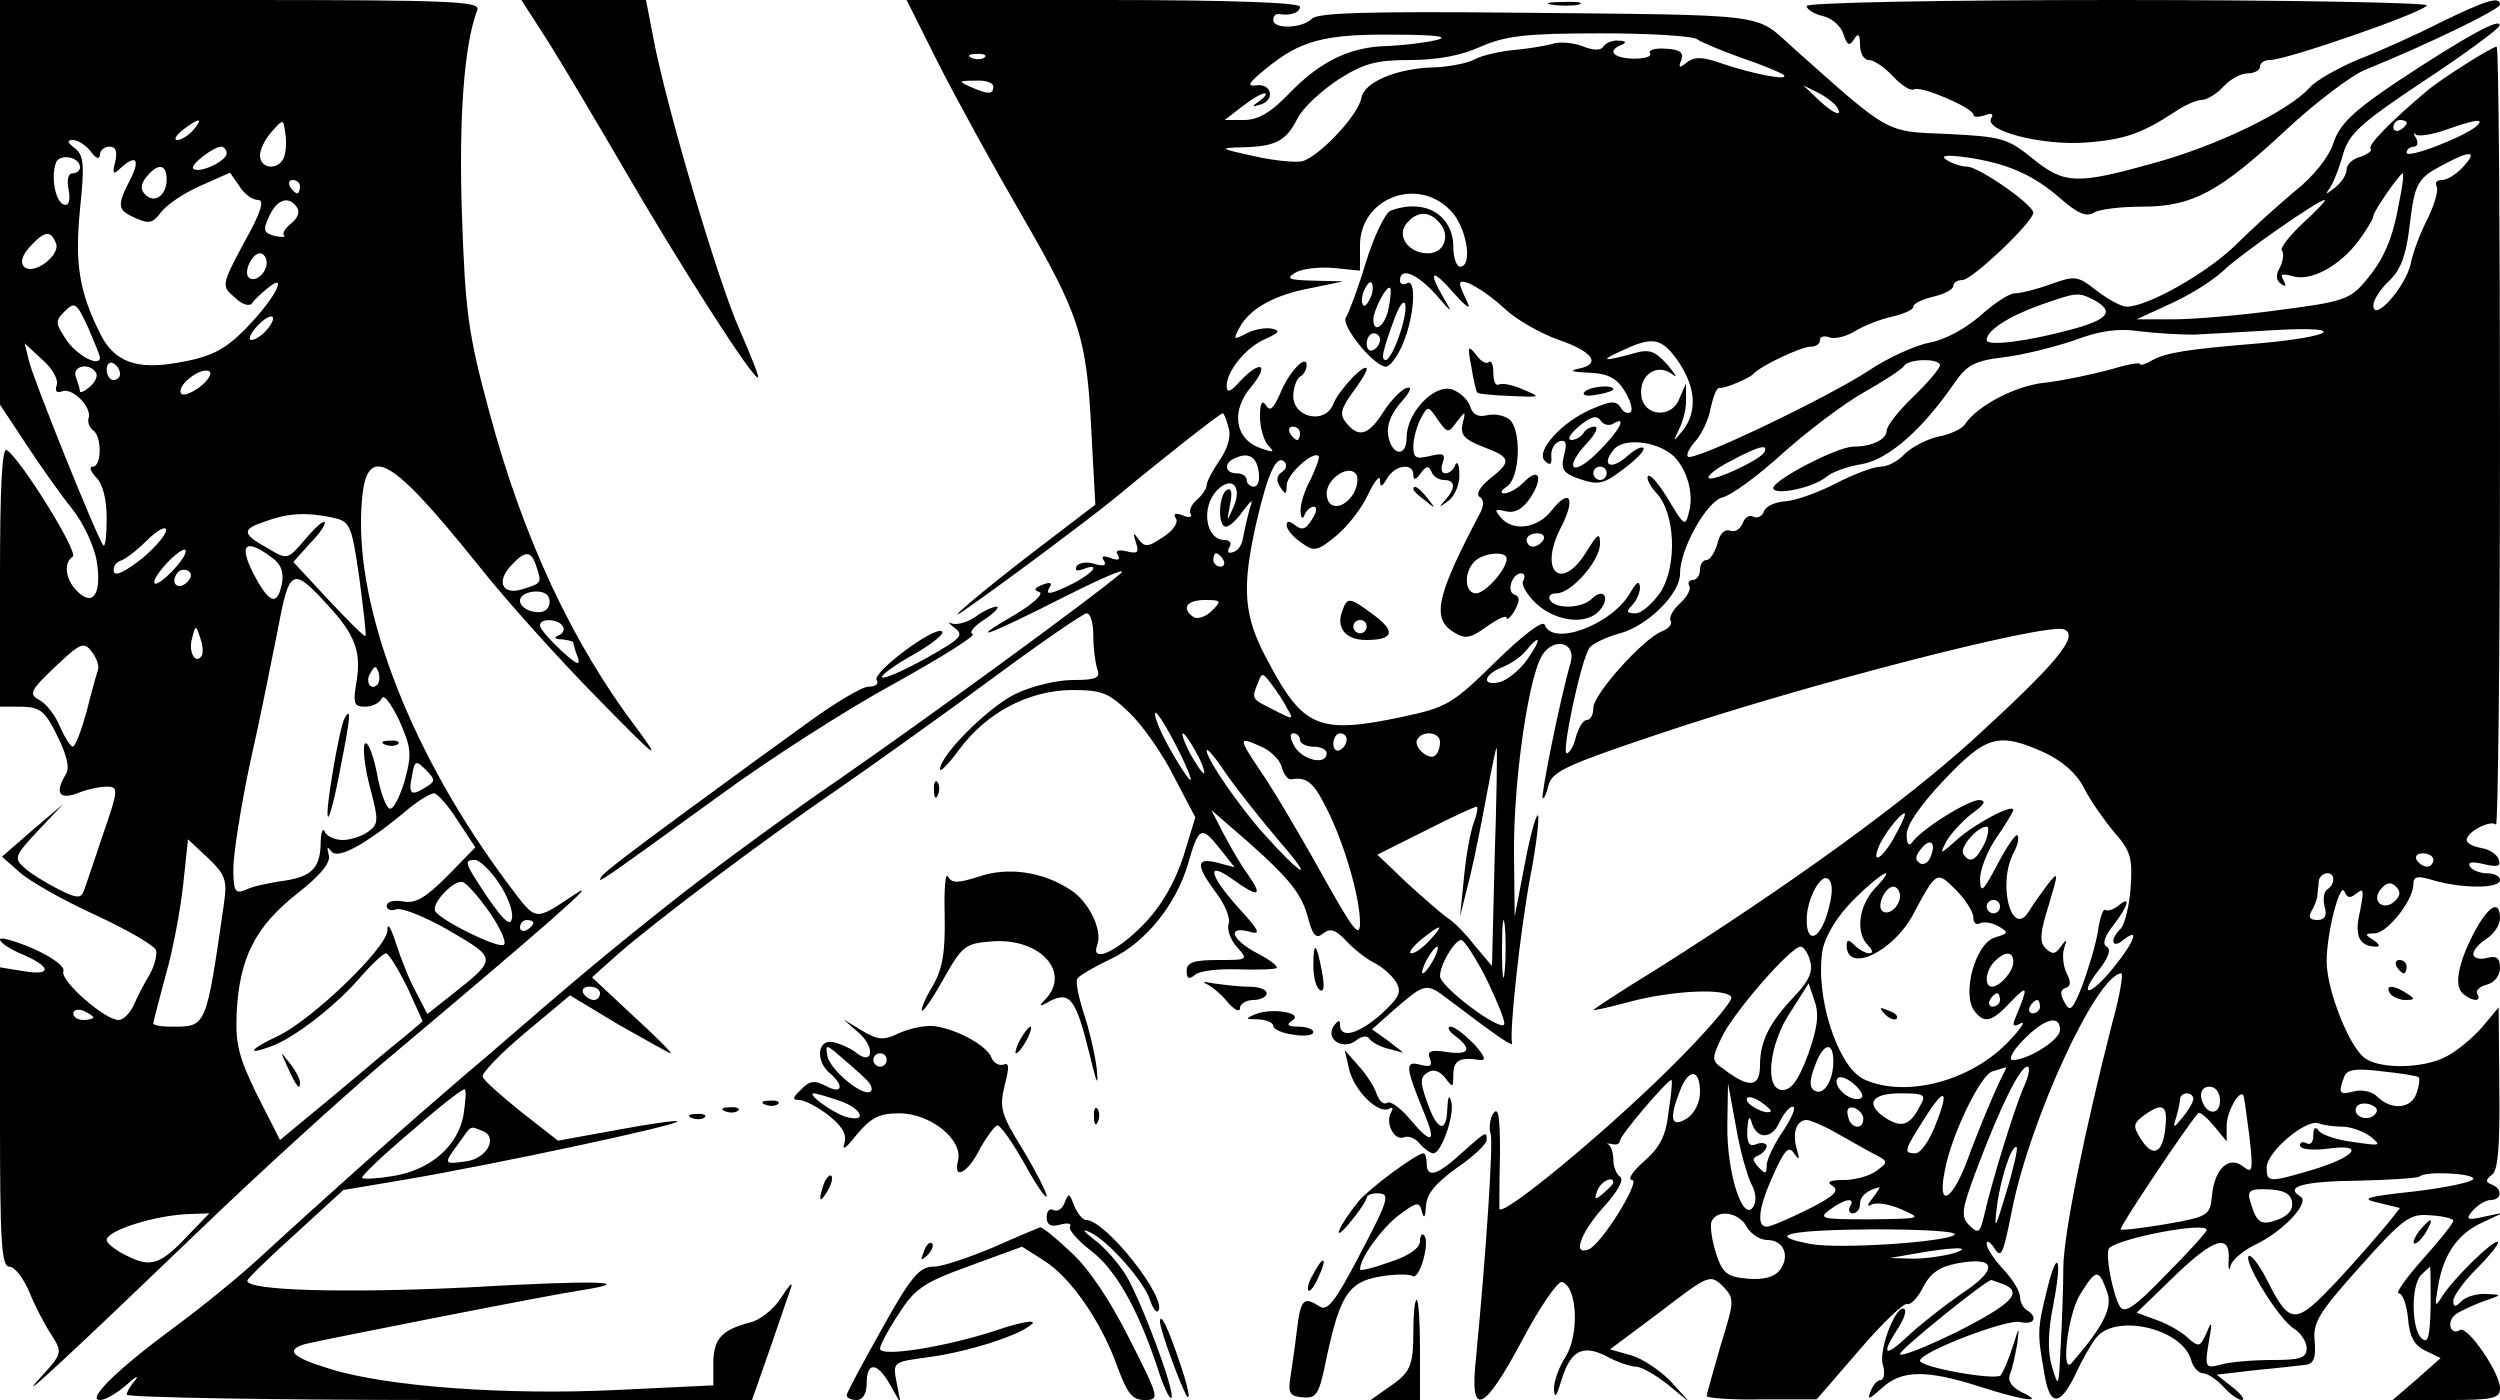 <?xml version="1.0" standalone="no"?>
<!DOCTYPE svg PUBLIC "-//W3C//DTD SVG 20010904//EN"
 "http://www.w3.org/TR/2001/REC-SVG-20010904/DTD/svg10.dtd">
<svg version="1.0" xmlns="http://www.w3.org/2000/svg"
 width="375pt" height="210pt" viewBox="0 0 375 210"
 preserveAspectRatio="xMidYMid meet">

<g transform="translate(0,210) scale(0.1,-0.1)"
fill="#000000" stroke="none">
<path d="M0 1797 l0 -304 39 -59 c21 -32 52 -76 69 -97 17 -21 33 -56 37 -78
8 -49 -5 -70 -29 -46 -18 17 -21 43 -7 52 10 5 -78 147 -99 160 -7 4 -10 -57
-10 -189 l0 -196 33 0 c28 -1 35 -7 53 -44 14 -28 19 -48 13 -57 -17 -28 -11
-39 17 -29 14 6 34 10 44 10 18 0 18 -4 -6 -73 -13 -39 -26 -78 -29 -85 -4
-10 -12 -9 -37 4 -18 9 -41 23 -51 32 -17 15 -15 18 20 56 l38 40 -46 -39 -46
-40 26 -23 c14 -13 65 -42 113 -64 48 -22 89 -46 92 -53 2 -7 -2 -23 -9 -36
-8 -13 -19 -34 -24 -46 -6 -13 -16 -23 -23 -23 -21 0 -88 59 -83 73 3 7 -16
21 -45 34 -28 12 -50 18 -50 14 0 -5 14 -14 30 -21 46 -19 50 -34 7 -27 l-37
6 0 -225 c0 -185 2 -224 14 -224 8 0 21 -17 30 -38 8 -20 23 -49 33 -64 17
-27 17 -28 -17 -65 -42 -46 45 35 245 227 83 80 202 188 265 242 250 210 339
288 290 255 -59 -39 -55 -40 -97 16 -144 192 -229 409 -221 563 5 103 38 87
174 -82 40 -51 121 -141 179 -200 89 -91 99 -99 62 -49 -99 130 -173 290 -223
477 -32 118 -36 151 -41 294 -5 146 3 257 23 309 5 13 -37 15 -355 15 l-361 0
0 -303z m290 108 c-7 -8 -18 -15 -24 -15 -6 0 -2 7 8 15 25 19 32 19 16 0z
m136 -41 c-8 -20 -36 -18 -36 3 0 9 8 25 18 36 17 19 17 19 20 -3 2 -12 1 -28
-2 -36z m-290 9 c8 -11 13 -13 14 -5 0 6 6 12 14 12 10 0 12 -7 9 -22 -5 -19
-3 -21 8 -10 23 21 30 13 14 -18 -20 -39 -19 -45 8 -57 20 -9 26 -8 38 8 8 11
34 29 59 40 l45 20 14 -20 c7 -12 20 -21 28 -21 10 0 5 -18 -21 -64 -34 -64
-34 -65 -14 -82 11 -11 22 -14 26 -9 4 6 15 16 25 24 29 23 10 -15 -27 -54
-36 -39 -57 -50 -109 -59 -62 -11 -95 1 -116 42 -32 64 -39 105 -31 188 7 67
6 81 -8 92 -11 8 -12 12 -3 12 8 0 20 -8 27 -17z m204 -3 c0 -12 -42 -31 -50
-23 -6 5 30 33 42 33 4 0 8 -5 8 -10z m-220 -21 c0 -5 -5 -9 -11 -9 -7 0 -9
-10 -6 -25 3 -16 0 -24 -7 -22 -13 4 -20 42 -12 63 5 14 36 9 36 -7z m130 -18
c0 -24 -18 -37 -32 -23 -8 8 -7 16 2 27 17 21 30 19 30 -4z m200 -11 c0 -5 -2
-10 -4 -10 -3 0 -8 5 -11 10 -3 6 -1 10 4 10 6 0 11 -4 11 -10z m-4 -32 c4 -6
0 -16 -9 -23 -9 -7 -14 -15 -11 -18 3 -3 -3 -3 -14 -1 -17 5 -18 9 -8 30 12
26 30 31 42 12z m-362 -53 c7 -18 -34 -49 -48 -35 -6 6 -3 17 9 30 22 24 31
25 39 5z m316 -29 c0 -16 -18 -31 -27 -22 -8 8 5 36 17 36 5 0 10 -6 10 -14z
m-250 -142 c0 -15 -32 1 -49 24 -18 27 -19 30 -4 45 15 15 18 13 35 -24 10
-23 18 -43 18 -45z m250 41 c-7 -8 -17 -15 -23 -15 -5 0 -2 9 8 20 21 23 35
19 15 -5z m-315 -83 c-3 -9 0 -12 8 -9 16 6 45 -24 40 -40 -2 -6 1 -14 6 -18
14 -8 14 -55 0 -55 -6 0 -3 -7 5 -16 10 -9 16 -33 16 -61 0 -26 -2 -44 -5 -41
-8 8 -106 251 -112 278 l-6 25 27 -25 c15 -13 24 -30 21 -38z m95 17 c0 -5 -4
-9 -10 -9 -5 0 -10 7 -10 16 0 8 5 12 10 9 6 -3 10 -10 10 -16z m-36 2 c3 -5
-1 -14 -9 -21 -8 -7 -15 -10 -15 -7 0 3 -3 12 -6 21 -7 17 20 23 30 7z m155
-22 c-14 -10 -26 -14 -28 -8 -4 13 31 39 43 32 5 -3 -2 -14 -15 -24z m198
-195 c28 -6 30 -8 42 -91 6 -47 11 -86 9 -87 -2 -1 -27 24 -56 55 l-52 56 25
28 c15 15 24 29 22 32 -3 2 -16 -10 -30 -27 -26 -30 -26 -30 -56 -12 -38 21
-39 28 -3 40 33 12 60 14 99 6z m-283 -61 c-24 -19 -41 -28 -43 -21 -2 7 2 14
10 17 7 2 25 16 39 30 14 14 27 22 29 17 2 -6 -14 -25 -35 -43z m46 -18 c-13
-14 -26 -23 -28 -20 -3 3 5 16 18 30 13 14 26 23 28 20 3 -3 -5 -16 -18 -30z
m146 20 c15 -10 20 -22 17 -40 -7 -35 -19 -31 -43 15 -22 43 -12 53 26 25z
m399 -16 c8 -24 7 -24 -22 -33 -29 -9 -39 11 -17 35 22 24 31 24 39 -2z m-524
-22 c-13 -13 -26 -3 -16 12 3 6 11 8 17 5 6 -4 6 -10 -1 -17z m210 -34 c41
-44 51 -70 44 -114 -6 -35 -4 -39 13 -39 11 0 22 6 25 13 3 6 14 -9 26 -34 18
-41 19 -50 8 -90 -7 -24 -17 -43 -22 -42 -6 1 -15 26 -20 55 -6 29 -14 48 -18
42 -3 -6 0 -35 8 -65 13 -49 13 -55 -2 -66 -9 -7 -27 -13 -39 -13 -12 0 -25 6
-27 13 -3 6 -6 -2 -6 -19 -1 -38 -15 -50 -61 -56 -19 -3 -43 -8 -52 -13 -15
-6 -18 -2 -18 32 0 21 11 92 25 158 15 66 33 157 42 202 17 91 22 93 74 36z
m329 -7 c-10 -10 -40 -1 -40 13 0 14 34 19 42 7 4 -6 3 -15 -2 -20z m24 -25
c4 -5 0 -12 -6 -14 -8 -3 -6 -6 5 -6 9 -1 17 -3 17 -5 0 -2 3 -13 7 -23 4 -13
-3 -9 -25 11 -18 17 -32 33 -32 38 0 11 27 10 34 -1z m-541 -44 c-9 -15 -21 4
-15 25 5 21 6 21 12 2 4 -10 5 -22 3 -27z m-156 -22 c-2 -5 -10 -34 -17 -62
-8 -29 -17 -53 -21 -53 -3 0 -12 14 -19 30 -7 17 -21 35 -31 40 -16 9 -14 14
24 50 38 36 43 38 55 22 7 -9 11 -21 9 -27z m419 -22 c-10 -10 -19 5 -10 18 6
11 8 11 12 0 2 -7 1 -15 -2 -18z m74 -153 c-23 -15 -28 -12 -22 16 4 24 6 24
21 9 14 -14 14 -17 1 -25z m46 -50 l27 -41 -42 -43 c-33 -33 -48 -42 -67 -38
-13 2 -24 0 -24 -7 0 -5 6 -8 14 -5 8 3 44 -11 80 -32 72 -42 72 -42 5 -95
l-38 -30 -17 33 c-10 18 -23 51 -30 73 -8 25 -13 32 -13 19 -1 -26 -112 -133
-164 -158 -43 -20 -49 -30 -9 -15 35 13 99 63 135 106 16 18 32 33 36 33 4 0
18 -23 32 -51 l23 -51 -26 -22 c-14 -11 -62 -51 -107 -89 l-81 -67 -34 67
c-28 57 -33 77 -31 123 4 82 27 129 90 179 37 29 52 48 48 59 -3 12 -2 13 4 5
9 -13 52 10 116 64 16 13 33 23 38 23 5 0 21 -18 35 -40z m-350 -125 c-27
-187 -26 -185 -78 -185 -16 0 -28 2 -28 5 0 3 9 36 19 74 11 38 22 99 26 136
l7 66 30 -28 c26 -25 29 -33 24 -68z m412 31 c13 -19 22 -43 20 -53 -2 -13
-11 -6 -36 30 -36 54 -37 57 -19 57 6 0 23 -16 35 -34z m-14 -44 c16 -23 26
-45 22 -49 -7 -7 -93 35 -103 50 -7 11 28 48 41 44 6 -2 24 -22 40 -45z m66
-16 c0 -3 -4 -8 -10 -11 -5 -3 -10 -1 -10 4 0 6 5 11 10 11 6 0 10 -2 10 -4z
m-660 -142 c0 -2 -7 -4 -15 -4 -8 0 -15 4 -15 10 0 5 7 7 15 4 8 -4 15 -8 15
-10z m144 -325 c-43 -46 -57 -51 -93 -33 -17 8 -31 19 -31 24 0 14 71 37 124
39 l30 1 -30 -31z"/>
<path d="M517 1023 c-8 -14 -30 -144 -25 -148 2 -3 11 31 19 75 15 76 16 90 6
73z"/>
<path d="M578 983 c7 -3 16 -2 19 1 4 3 -2 6 -13 5 -11 0 -14 -3 -6 -6z"/>
<path d="M431 500 c14 -31 19 -36 19 -24 0 6 -7 19 -16 30 -14 18 -14 18 -3
-6z"/>
<path d="M822 2038 c22 -35 73 -121 115 -193 80 -138 194 -317 200 -311 2 1
-11 33 -27 70 -31 68 -110 333 -130 439 l-11 57 -94 0 -93 0 40 -62z"/>
<path d="M1409 2002 c27 -53 82 -153 122 -222 88 -152 99 -184 106 -326 l6
-111 -89 -68 c-80 -61 -148 -119 -104 -88 67 47 183 134 220 164 76 63 160
129 164 129 2 0 6 -10 9 -22 4 -13 -2 -32 -14 -49 -10 -15 -19 -31 -19 -37 0
-5 -7 -15 -15 -22 -8 -7 -12 -16 -9 -21 3 -5 -3 -6 -12 -2 -11 4 -15 3 -10 -5
4 -6 -5 -19 -20 -28 -22 -15 -27 -15 -36 -3 -8 11 -9 10 -4 -5 5 -15 2 -17
-14 -13 -13 3 -18 1 -13 -6 4 -7 0 -8 -11 -4 -11 4 -15 3 -10 -4 4 -7 0 -9
-14 -5 -11 4 -23 2 -27 -3 -3 -7 0 -8 9 -5 28 11 17 -5 -14 -21 -34 -17 -44
-19 -35 -5 4 6 -1 7 -11 3 -13 -5 -14 -8 -5 -11 7 -2 -8 -17 -35 -33 -79 -46
-43 -33 73 26 60 30 97 46 83 34 -46 -39 -293 -219 -420 -307 -69 -47 -177
-126 -240 -175 -100 -79 -145 -116 -295 -246 -17 -14 -48 -41 -70 -60 -48 -41
-189 -167 -265 -237 -30 -28 -89 -76 -130 -106 -84 -62 -131 -108 -110 -108 8
0 25 10 39 22 14 13 20 16 14 8 -7 -8 -13 -18 -13 -22 0 -4 211 -8 469 -8
l469 0 27 77 c15 43 29 85 32 93 2 8 -4 1 -15 -16 -11 -18 -33 -35 -48 -38
-42 -11 -54 -25 -54 -61 l0 -33 -146 -7 c-164 -8 -345 5 -430 32 -56 17 -67
28 -36 37 24 6 368 74 416 81 83 13 20 15 -170 4 -186 -9 -335 -5 -333 10 0 3
33 35 73 71 l71 65 95 16 c135 23 411 82 406 87 -2 2 -43 -4 -91 -13 l-88 -16
-55 43 c-30 24 -57 48 -58 53 -1 6 27 35 64 66 l67 56 73 -44 c41 -23 76 -43
78 -43 3 0 -23 26 -57 57 l-61 57 38 34 c57 50 214 168 329 247 55 38 160 113
233 167 73 54 137 98 142 98 6 0 10 -15 10 -34 0 -19 3 -41 6 -50 5 -13 -2
-16 -37 -16 -23 0 -62 -9 -86 -21 -41 -20 -113 -92 -113 -113 0 -5 13 8 29 30
41 55 103 88 168 89 46 0 56 -4 87 -34 20 -19 50 -62 67 -96 l32 -61 -18 -59
c-13 -39 -32 -73 -60 -102 -40 -41 -80 -59 -69 -30 8 22 -13 65 -40 82 -42 28
-95 35 -138 20 -32 -10 -40 -10 -46 0 -4 8 -6 -19 -5 -58 1 -56 -3 -80 -18
-106 -11 -18 -18 -35 -16 -37 2 -2 17 20 33 49 28 49 32 52 73 55 71 5 118
-46 79 -87 -11 -11 -9 -12 8 -2 29 14 38 2 58 -79 11 -46 14 -53 11 -22 -3 23
-12 61 -20 84 -7 23 -12 45 -9 50 3 5 26 18 51 30 51 24 97 81 115 142 16 56
20 58 47 24 l23 -29 -26 7 c-32 8 -33 -3 -2 -45 14 -18 22 -39 19 -47 -3 -8 3
-24 12 -34 18 -20 17 -20 -28 -20 -37 0 -47 -4 -47 -16 0 -12 3 -14 13 -6 6 6
36 9 65 8 29 -1 54 0 57 2 2 3 -10 12 -27 21 -39 20 -49 42 -16 34 20 -6 19
-1 -14 35 -45 50 -49 72 -9 43 39 -28 46 -26 23 7 -11 15 -27 43 -37 62 l-18
35 23 -20 c89 -76 111 -102 121 -138 8 -31 13 -36 24 -27 10 8 18 6 34 -11 11
-12 30 -27 42 -33 12 -6 27 -19 33 -29 9 -15 5 -23 -22 -48 -34 -30 -62 -38
-62 -16 0 8 -3 7 -10 -3 -12 -20 16 -36 35 -20 8 6 16 7 19 2 3 -5 16 -12 28
-15 l23 -6 -23 18 -24 17 36 32 c43 37 46 38 77 14 78 -59 100 -74 97 -66 -4
16 12 167 28 252 9 46 13 86 11 89 -3 2 -12 -31 -20 -74 l-15 -78 -1 95 c-1
100 19 247 39 291 15 34 55 29 46 -5 -16 -54 -45 -200 -42 -203 2 -2 6 7 9 20
6 20 28 30 159 74 224 76 587 169 614 159 24 -9 -11 -51 -137 -166 -105 -95
-275 -218 -476 -345 -51 -31 -93 -59 -93 -60 0 -1 24 4 53 12 67 18 149 21
154 7 2 -6 -40 -55 -94 -108 -98 -97 -252 -224 -254 -209 0 4 0 42 1 83 0 53
-2 71 -10 60 -5 -8 -7 -22 -4 -31 4 -16 -7 -180 -22 -336 -10 -91 11 -83 70
28 26 49 53 88 59 86 23 -7 26 -78 6 -111 -11 -17 -19 -40 -18 -51 1 -13 4 -9
10 11 14 48 32 58 68 40 16 -9 37 -16 45 -16 8 0 29 -12 48 -27 l33 -27 -28
31 c-16 17 -43 35 -60 40 l-32 9 75 56 c73 56 75 57 94 39 18 -19 18 -21 -3
-89 -11 -39 -21 -73 -21 -76 0 -3 37 -6 83 -5 l82 0 64 74 c35 41 68 72 72 69
4 -2 15 8 23 24 11 22 25 32 52 37 59 11 62 -9 7 -45 -26 -18 -63 -47 -80 -63
-36 -34 -42 -30 -17 9 9 13 14 27 11 30 -11 11 -39 -58 -33 -82 4 -13 2 -24
-3 -24 -5 0 -12 -8 -15 -17 -6 -14 -2 -12 17 5 29 27 66 28 147 2 68 -22 99
-25 62 -8 -15 8 -21 17 -17 27 4 9 8 30 11 46 3 27 3 26 -7 -5 -6 -19 -14 -38
-18 -43 -8 -8 -121 12 -121 22 0 13 131 63 150 58 21 -5 28 7 10 18 -5 3 -10
12 -10 20 0 8 -11 26 -25 41 -14 15 -25 32 -25 38 0 6 4 4 10 -4 12 -19 14
-15 28 55 27 136 127 353 164 355 3 0 -2 -33 -13 -72 -43 -168 -73 -317 -74
-368 0 -30 -2 -84 -4 -120 -3 -62 -3 -63 -13 -30 -7 24 -6 53 2 93 14 72 6 87
-10 20 -14 -56 -14 -64 -4 -120 8 -53 23 -54 47 -5 9 20 23 45 31 55 29 38
131 14 143 -34 3 -10 11 -19 18 -19 6 0 20 -9 30 -20 10 -11 22 -20 28 -20 5
0 -1 9 -14 19 l-24 19 60 7 c33 3 67 7 75 8 11 2 14 12 12 35 -3 28 6 43 68
112 65 73 75 80 106 77 19 -1 34 -5 34 -8 0 -4 -21 -30 -46 -58 -25 -28 -41
-51 -36 -51 6 0 12 -17 14 -37 2 -27 9 -41 26 -49 l23 -11 -36 -32 -36 -31 81
0 c70 0 80 2 80 18 0 23 -49 94 -60 87 -14 -9 -21 12 -7 23 6 5 26 14 42 20
29 10 29 10 5 11 -15 1 -31 -4 -38 -11 -9 -9 -12 -9 -12 1 0 7 16 29 35 48 20
20 34 38 32 40 -6 5 -68 -56 -84 -82 -11 -17 -11 -15 -6 15 8 48 29 79 66 96
l32 15 -29 -6 c-26 -6 -28 -4 -17 9 8 9 20 16 27 16 17 0 18 17 2 23 -10 4
-10 7 0 15 9 6 12 41 11 130 l-1 121 -25 -30 c-14 -16 -38 -36 -54 -44 -34
-18 -99 -19 -122 -2 -24 18 -57 103 -57 145 0 44 21 123 27 104 4 -9 8 -10 18
-2 11 9 11 4 5 -27 -9 -37 -1 -53 25 -53 6 0 3 5 -5 10 -13 8 -13 10 2 10 19
0 58 50 58 73 0 13 6 14 32 6 43 -12 98 -12 98 1 0 6 -9 10 -19 10 -11 0 -23
5 -26 10 -4 7 3 8 20 4 21 -5 27 -4 23 7 -3 8 -14 15 -26 17 -12 2 -22 7 -22
12 0 12 36 31 44 23 3 -3 6 258 6 580 0 323 -2 587 -5 587 -7 0 -81 -47 -103
-65 -57 -48 -91 -83 -86 -88 3 -3 -4 -8 -15 -12 -12 -3 -21 -12 -21 -19 0 -8
-8 -20 -17 -27 -15 -12 -16 -12 -7 1 5 8 14 31 19 50 9 30 27 46 120 108 61
40 112 78 114 83 5 15 -51 -16 -151 -82 -69 -46 -89 -66 -98 -94 -7 -21 -30
-50 -58 -72 -25 -21 -65 -57 -89 -81 -42 -41 -131 -92 -163 -92 -8 0 -28 11
-45 24 -28 22 -32 23 -68 10 -22 -8 -46 -14 -55 -14 -8 0 -31 -15 -52 -34 -22
-19 -53 -36 -76 -40 -21 -4 -63 -23 -91 -42 -61 -40 -263 -137 -271 -129 -3 3
2 13 11 23 9 10 20 32 23 50 4 17 9 31 13 30 8 -1 44 14 51 21 10 12 72 41 86
41 8 0 14 4 14 10 0 5 6 7 14 4 8 -3 25 1 38 9 13 8 38 18 56 22 17 4 32 10
32 15 0 5 14 11 30 15 17 4 30 11 30 16 0 5 6 9 14 9 14 0 106 87 106 101 0
12 -82 69 -99 69 -9 0 -23 5 -31 10 -10 7 -1 8 30 4 61 -9 100 -26 141 -62 25
-22 39 -28 50 -21 7 5 40 9 72 9 76 0 116 22 216 115 44 41 97 81 118 90 94
38 203 91 203 98 0 13 -20 7 -88 -26 -37 -19 -93 -44 -124 -56 -31 -13 -65
-32 -74 -43 -32 -35 -137 -86 -231 -112 -118 -33 -136 -33 -185 7 -37 30 -47
32 -126 36 -95 4 -85 -2 -233 130 -58 52 -30 48 -417 52 -216 2 -295 0 -304
-9 -15 -15 -58 -16 -58 -2 0 6 3 9 8 9 18 -3 32 2 32 11 0 6 -105 10 -295 10
l-295 0 49 -98z m746 38 c-16 -4 -50 -8 -73 -9 -57 -1 -102 -23 -149 -72 -27
-28 -46 -39 -67 -39 l-29 0 26 20 c14 11 29 20 34 20 4 0 1 -5 -7 -11 -13 -9
-13 -10 0 -6 23 6 18 32 -5 29 -16 -2 -12 4 14 25 51 42 87 52 191 51 64 0 85
-3 65 -8z m391 1 c5 -4 34 -16 64 -27 30 -10 59 -22 65 -26 12 -10 -43 0 -93
17 -28 10 -40 10 -51 2 -12 -10 -14 -9 -9 3 4 11 -2 16 -24 17 -16 1 -26 -2
-23 -7 3 -5 -8 -8 -25 -8 -31 1 -40 12 -17 21 7 3 6 6 -5 6 -9 1 -19 -3 -23
-9 -4 -6 -15 -6 -32 1 -14 5 -34 7 -45 3 -11 -3 -36 -7 -57 -9 -21 -2 -48 -8
-59 -14 -11 -6 -38 -11 -59 -12 -57 -1 -107 -22 -111 -46 -4 -25 -63 -88 -89
-95 -10 -2 -43 1 -73 8 -50 11 -52 12 -18 13 51 1 67 9 84 43 8 16 36 42 62
59 38 24 56 29 108 29 40 0 77 7 105 20 37 16 66 20 180 20 74 0 139 -4 145
-9z m-1069 -27 c-3 -3 -12 -4 -19 -1 -8 3 -5 6 6 6 11 1 17 -2 13 -5z m13 -44
c0 -12 -8 -12 -35 0 -18 8 -17 9 8 9 15 1 27 -3 27 -9z m1265 -30 c11 -17 -5
-11 -28 11 l-22 21 22 -11 c12 -6 25 -16 28 -21z m855 -24 c0 -3 -4 -8 -10
-11 -5 -3 -10 -1 -10 4 0 6 5 11 10 11 6 0 10 -2 10 -4z m105 -5 c-18 -16
-105 -50 -105 -40 0 5 5 9 11 9 5 0 7 6 3 13 -4 6 -4 9 0 5 4 -3 24 0 44 7 45
16 60 18 47 6z m-20 -61 c-10 -11 -24 -20 -32 -20 -8 0 -11 -4 -8 -10 3 -5 -3
-26 -13 -47 -11 -21 -23 -52 -26 -69 -8 -35 -56 -89 -56 -62 0 8 11 25 24 37
17 16 25 38 30 79 8 67 11 74 51 95 41 22 52 21 30 -3z m-96 -52 c-10 -57 -23
-87 -52 -121 -22 -26 -34 -30 -128 -42 -57 -8 -129 -14 -159 -14 l-55 0 52 24
c29 13 63 35 77 48 23 23 143 107 153 107 3 0 -12 -16 -33 -35 -20 -19 -35
-38 -31 -41 3 -4 2 -15 -3 -25 -7 -12 -6 -20 2 -25 7 -5 8 -3 3 6 -5 9 -2 10
13 6 27 -9 71 14 100 53 12 16 22 33 22 37 0 7 40 64 44 64 2 0 0 -19 -5 -42z
m-1424 -13 c25 -24 35 -85 15 -85 -5 0 -10 13 -10 29 0 49 -43 74 -94 55 -8
-3 -25 -38 -37 -77 -12 -40 -26 -77 -30 -83 -9 -11 42 -74 60 -74 6 0 18 16
26 36 17 41 20 98 5 89 -5 -3 -10 -1 -10 4 0 21 25 11 54 -21 24 -28 26 -29
12 -6 -25 43 -18 46 15 8 18 -20 26 -26 20 -13 -6 12 -11 24 -11 27 0 12 37
-9 67 -37 18 -17 54 -37 79 -46 53 -18 67 -37 32 -44 -15 -3 -10 -5 14 -6 28
-1 42 -7 54 -26 9 -14 14 -29 10 -33 -4 -3 -11 -1 -15 7 -7 10 -14 10 -42 -2
-46 -19 -86 -64 -72 -78 8 -8 11 -6 10 6 -1 10 4 20 12 23 10 3 12 -2 7 -21
-5 -21 -2 -27 25 -36 27 -9 35 -7 65 16 19 14 32 28 29 31 -3 3 -14 -3 -25
-13 -24 -21 -39 -13 -19 11 14 17 61 13 87 -8 21 -18 33 -56 26 -84 -6 -25 -7
-24 -31 16 -14 23 -27 39 -31 36 -3 -3 3 -15 13 -26 28 -30 31 -108 6 -148
-12 -17 -28 -32 -38 -32 -13 0 -14 3 -5 12 7 7 12 19 12 27 -1 11 -5 8 -14 -7
-26 -48 -117 -83 -129 -49 -3 7 -32 -15 -74 -56 -64 -63 -73 -68 -138 -82
-127 -27 -150 -17 -203 83 -37 68 -40 109 -17 210 17 73 30 101 42 89 4 -5 2
-11 -4 -15 -8 -5 -9 -13 -3 -22 8 -13 10 -12 10 2 0 16 39 52 48 44 2 -2 -4
-18 -12 -35 -9 -16 -16 -38 -15 -48 0 -10 3 -13 6 -5 2 6 9 12 14 12 5 0 4 -9
-3 -19 -9 -15 -15 -17 -25 -9 -9 7 -13 7 -13 0 0 -6 10 -18 22 -26 19 -14 24
-13 52 10 17 14 39 42 48 62 10 21 18 30 18 22 0 -12 3 -11 11 3 12 20 39 23
39 5 0 -9 4 -8 11 2 8 11 12 12 16 3 2 -7 11 -13 19 -13 17 0 18 -12 2 -30
-11 -12 -10 -12 5 -1 9 7 17 25 16 40 0 14 -3 20 -6 14 -2 -7 -9 -13 -15 -13
-6 0 -7 7 -4 16 5 13 1 15 -19 10 -21 -5 -25 -3 -25 14 0 12 5 30 11 42 11 20
11 20 26 -2 14 -20 16 -20 28 -3 13 17 14 17 9 -2 -4 -17 2 -24 30 -35 43 -16
44 -22 11 -48 -15 -12 -21 -23 -16 -27 7 -4 7 -12 2 -23 -66 -125 -74 -159
-41 -180 18 -11 25 -10 50 8 17 12 30 18 30 13 0 -4 6 1 12 11 8 15 8 21 0 24
-13 4 -4 32 10 32 5 0 6 -5 3 -11 -4 -5 5 -21 20 -35 30 -27 76 -32 95 -9 16
19 5 34 -12 17 -15 -15 -55 -16 -63 -2 -3 6 1 10 10 10 22 0 65 49 65 74 0 18
-3 16 -20 -11 -37 -61 -72 -32 -40 33 24 45 16 64 -12 29 -21 -28 -59 -33 -77
-11 -10 12 -9 13 8 9 13 -3 25 3 37 21 20 31 12 46 -11 22 -9 -9 -22 -16 -28
-16 -7 0 -6 4 3 10 20 12 23 85 4 101 -8 6 -23 9 -34 6 -13 -3 -21 1 -25 14
-3 10 -16 21 -27 25 -27 8 -68 -35 -68 -72 0 -32 -24 -27 -28 5 -2 14 6 33 20
48 14 16 17 24 8 21 -8 -2 -24 -19 -35 -36 -22 -35 -37 -39 -55 -17 -11 13 -9
21 8 45 12 16 22 32 22 36 0 13 -42 -31 -50 -52 -12 -31 -60 -21 -60 12 0 12
5 26 10 29 6 3 10 11 10 17 0 18 -27 -10 -40 -43 -10 -22 -15 -27 -21 -17 -6
9 -9 3 -9 -17 0 -17 6 -37 13 -44 10 -10 7 -10 -13 -3 -38 14 -44 56 -13 92
28 34 14 41 -17 8 -14 -16 -20 -18 -20 -7 0 23 30 59 59 71 20 9 22 12 9 15
-9 2 -27 -1 -38 -7 -19 -10 -21 -10 -11 8 15 29 53 50 108 60 l48 10 -45 1
c-37 1 -42 3 -27 12 10 6 36 9 58 7 l39 -4 0 38 c0 70 85 104 135 53z m-15
-20 c16 -19 6 -45 -18 -45 -29 0 -48 26 -32 45 16 19 34 19 50 0z m-104 -111
c-4 -9 -9 -15 -11 -12 -3 3 -3 13 1 22 4 9 9 15 11 12 3 -3 3 -13 -1 -22z m27
-16 c-5 -27 -23 -40 -23 -17 0 13 20 52 25 47 2 -1 1 -15 -2 -30z m1058 12
c31 -17 22 -29 -33 -44 -66 -18 -128 -26 -128 -16 0 14 32 35 79 52 57 20 58
20 82 8z m-1041 -50 c-7 -22 -17 -40 -21 -40 -8 0 -6 11 13 63 16 42 23 22 8
-23z m1190 -2 c19 1 76 4 125 7 108 6 86 -10 -26 -20 -110 -9 -139 -14 -160
-25 -10 -6 -19 -9 -19 -6 0 3 -21 -1 -47 -9 -27 -7 -69 -16 -95 -19 -44 -4
-103 -35 -121 -63 -4 -6 -22 -15 -40 -18 -17 -4 -40 -16 -50 -26 -10 -11 -26
-19 -36 -19 -10 0 -40 -11 -67 -25 -27 -14 -61 -26 -76 -27 -15 -1 -29 -7 -32
-15 -3 -8 -10 -11 -16 -8 -6 3 -13 -1 -16 -10 -4 -9 -12 -14 -19 -11 -8 3 -16
-5 -19 -20 -4 -13 -11 -24 -16 -24 -6 0 -10 -7 -10 -15 0 -8 -5 -15 -11 -15
-5 0 -8 -4 -5 -9 3 -4 -3 -16 -14 -26 -11 -10 -17 -22 -14 -26 3 -5 -3 -12
-13 -16 -27 -10 -103 -94 -103 -115 0 -10 -4 -18 -10 -18 -5 0 -12 -11 -16
-25 -3 -14 -10 -25 -14 -25 -8 0 21 138 34 158 4 6 24 16 46 22 41 11 90 59
90 89 0 38 40 109 64 115 13 3 54 33 90 66 37 33 91 74 121 91 30 17 58 35 61
40 6 11 54 12 54 1 0 -4 -18 -26 -40 -47 -22 -21 -40 -44 -40 -51 0 -13 -22
-24 -50 -24 -24 0 -120 -50 -120 -62 0 -12 60 0 80 17 8 7 33 16 54 19 40 8
90 52 138 122 18 26 30 33 73 38 27 3 75 15 105 25 39 15 68 19 100 14 25 -3
61 -5 80 -5z m-1220 -7 c0 -6 -4 -13 -10 -16 -5 -3 -10 1 -10 9 0 9 5 16 10
16 6 0 10 -4 10 -9z m448 -34 c26 -39 28 -75 6 -103 -15 -18 -15 -18 -5 3 6
12 11 32 10 45 l0 23 -10 -23 c-11 -30 -53 -27 -57 4 -4 31 23 50 46 33 9 -7
6 -2 -6 13 -21 23 -28 25 -55 17 -44 -12 -48 -10 -12 6 45 21 58 18 83 -18z
m-99 -93 c24 15 9 -12 -24 -44 -38 -37 -50 -22 -13 17 12 13 16 23 10 23 -6 0
-14 -4 -17 -10 -3 -5 -12 -10 -18 -10 -7 1 -1 10 12 21 17 14 26 17 32 8 4 -6
12 -8 18 -5z m-469 -14 c0 -5 -2 -10 -4 -10 -3 0 -8 5 -11 10 -3 6 -1 10 4 10
6 0 11 -4 11 -10z m696 -29 c-8 -12 -77 -44 -83 -38 -3 3 12 15 34 26 41 22
57 26 49 12z m-758 -29 c2 -12 -1 -22 -7 -22 -6 0 -11 5 -11 10 0 6 -7 10 -15
10 -18 0 -20 16 -2 23 20 9 32 2 35 -21z m143 -31 c-15 -26 -41 -27 -41 -1 0
21 31 43 43 30 5 -4 4 -17 -2 -29z m379 29 c0 -5 -4 -10 -10 -10 -5 0 -10 5
-10 10 0 6 5 10 10 10 6 0 10 -4 10 -10z m-560 -51 c-10 -23 -10 -23 -5 4 4
19 2 26 -5 22 -12 -8 -14 -55 -1 -55 5 0 16 10 25 23 15 19 16 20 10 2 -3 -11
-7 -29 -9 -39 -1 -11 -7 -22 -15 -24 -7 -3 -10 0 -6 7 4 6 1 11 -7 11 -29 0
-36 50 -11 75 22 22 38 5 24 -26z m465 -49 c-3 -5 -10 -10 -16 -10 -5 0 -9 5
-9 10 0 6 7 10 16 10 8 0 12 -4 9 -10z m-480 -30 c3 -5 1 -10 -4 -10 -6 0 -11
5 -11 10 0 6 2 10 4 10 3 0 8 -4 11 -10z m425 2 c0 -16 -32 -52 -46 -52 -17 0
-19 31 -2 48 13 13 48 16 48 4z m-442 -78 c-9 -9 -21 -13 -27 -10 -20 13 -11
26 16 26 25 0 26 -1 11 -16z m473 -73 c-11 -16 -30 -31 -41 -34 -28 -7 -25 11
3 22 13 5 29 16 36 25 22 27 24 18 2 -13z m-360 -74 c10 -17 9 -17 -20 -2 -34
17 -34 16 -24 41 6 16 7 15 20 -2 8 -10 19 -27 24 -37z m-166 -57 c14 -27 23
-50 21 -50 -5 0 -40 59 -49 83 -13 35 3 16 28 -33z m30 -10 c9 -16 13 -30 11
-30 -3 0 -12 14 -21 30 -9 17 -13 30 -11 30 3 0 12 -13 21 -30z m155 20 c0 -5
9 -10 20 -10 11 0 20 -4 20 -10 0 -18 -35 -11 -48 10 -7 12 -8 20 -2 20 5 0
10 -4 10 -10z m70 1 c0 -6 -4 -13 -10 -16 -5 -3 -10 1 -10 9 0 9 5 16 10 16 6
0 10 -4 10 -9z m140 -4 c0 -8 -3 -17 -7 -20 -9 -9 -34 13 -27 24 8 14 34 11
34 -4z m-266 -8 c13 -6 27 -20 29 -31 3 -10 9 -18 14 -17 22 4 33 -4 51 -40
27 -51 52 -136 52 -175 0 -25 -10 -12 -60 78 -33 59 -74 128 -91 152 -32 48
-32 50 5 33z m1173 -8 c27 -13 48 -31 59 -53 9 -18 30 -48 45 -66 25 -28 28
-39 25 -83 -2 -28 -9 -56 -15 -62 -17 -17 -13 -31 4 -17 26 21 16 -4 -16 -43
-35 -43 -53 -43 -20 -1 14 18 18 30 11 34 -7 4 -3 16 10 32 23 30 27 46 7 29
-8 -6 -16 -8 -19 -6 -3 3 -8 -11 -11 -31 -3 -20 -14 -56 -23 -81 -15 -38 -19
-42 -27 -27 -7 13 -7 19 1 22 8 2 9 9 2 22 -5 10 -7 27 -4 37 5 15 4 15 -5 3
-8 -12 -13 -12 -23 -2 -9 9 -8 23 5 64 15 50 15 52 -1 32 -9 -12 -22 -30 -28
-40 -26 -44 -49 40 -23 88 6 11 8 22 5 25 -2 3 -16 -17 -30 -44 -22 -41 -25
-44 -26 -22 0 14 11 43 25 63 14 20 25 39 25 41 0 10 -57 -20 -84 -44 -26 -23
-27 -24 -17 -4 6 11 23 30 38 42 20 14 23 20 12 21 -17 0 -89 -45 -101 -64 -5
-6 -8 -1 -8 12 0 15 21 45 57 83 63 66 81 71 150 40z m-1147 -134 c54 -62 33
-52 -24 12 -36 40 -86 112 -86 125 0 5 13 -10 28 -33 16 -23 53 -70 82 -104z
m322 -24 l-4 -162 -27 32 c-14 18 -32 36 -41 41 -8 6 -35 29 -60 52 l-44 42
72 36 c39 20 74 36 77 36 2 0 1 -10 -4 -23 -5 -13 -12 -50 -15 -83 l-6 -59 15
60 c8 33 19 90 26 128 7 37 13 66 14 65 1 -2 0 -76 -3 -165z m603 38 c-17 -34
-38 -51 -28 -24 6 18 33 53 40 53 2 0 -3 -13 -12 -29z m132 -16 c-13 -26 -22
-31 -32 -16 -6 10 21 41 35 41 4 0 3 -11 -3 -25z m-81 -20 c-3 -9 -11 -13 -16
-10 -8 5 -7 11 1 21 14 18 24 11 15 -11z m754 -5 c0 -5 -4 -10 -9 -10 -6 0
-13 5 -16 10 -3 6 1 10 9 10 9 0 16 -4 16 -10z m-909 -80 c-12 -40 -31 -46
-31 -10 0 32 22 72 33 61 7 -7 6 -24 -2 -51z m71 37 c-24 -26 -29 -66 -10 -85
7 -7 8 -12 2 -12 -5 0 -15 5 -22 12 -9 9 -12 9 -12 0 0 -43 70 -10 100 47 35
65 35 65 64 36 14 -14 26 -33 26 -41 0 -8 4 -12 10 -9 5 3 18 1 27 -4 17 -10
16 -11 -4 -17 -30 -8 -51 -86 -31 -111 15 -19 26 -16 55 15 25 26 26 23 6 -25
-5 -12 -3 -14 8 -8 8 4 1 -7 -16 -25 -56 -61 -156 -88 -219 -59 -40 19 -74
126 -62 195 5 22 22 50 47 75 41 41 68 55 31 16z m688 14 c0 -6 -4 -12 -9 -15
-5 -3 -7 -15 -4 -26 4 -14 0 -20 -11 -20 -11 0 -14 4 -9 13 4 6 8 17 9 22 0 6
2 16 2 23 2 14 22 17 22 3z m93 -32 c-17 -17 -37 -1 -22 17 8 10 15 12 23 4 7
-7 7 -13 -1 -21z m-743 7 c0 -16 -18 -31 -27 -22 -8 8 5 36 17 36 5 0 10 -6
10 -14z m150 -16 c0 -5 -4 -10 -10 -10 -5 0 -10 5 -10 10 0 6 5 10 10 10 6 0
10 -4 10 -10z m-743 -97 c-2 -21 -4 -6 -4 32 0 39 2 55 4 38 2 -18 2 -50 0
-70z m-112 47 c-10 -11 -22 -20 -28 -20 -5 0 1 9 14 20 31 25 37 25 14 0z m86
-61 c16 -34 28 -63 25 -66 -8 -9 -96 57 -96 73 0 17 22 54 32 54 4 0 22 -27
39 -61z m-81 31 c-6 -11 -13 -20 -16 -20 -2 0 0 9 6 20 6 11 13 20 16 20 2 0
0 -9 -6 -20z m565 -1 c5 -15 -1 -30 -23 -53 -38 -40 -52 -68 -52 -104 0 -33
-16 -35 -54 -6 -19 13 -19 15 -3 49 18 37 103 135 118 135 4 0 11 -9 14 -21z
m305 -2 c0 -14 -20 -37 -32 -37 -12 0 -10 24 4 38 16 16 28 15 28 -1z m-2120
-47 c0 -5 -4 -10 -9 -10 -6 0 -13 5 -16 10 -3 6 1 10 9 10 9 0 16 -4 16 -10z
m1812 -92 c-14 -38 -25 -53 -38 -53 -28 0 -21 69 13 119 l26 41 9 -27 c7 -20
4 -41 -10 -80z m288 82 c0 -5 -5 -10 -11 -10 -5 0 -7 5 -4 10 3 6 8 10 11 10
2 0 4 -4 4 -10z m60 -10 c0 -5 -5 -10 -11 -10 -5 0 -7 5 -4 10 3 6 8 10 11 10
2 0 4 -4 4 -10z m30 -35 c0 -15 -48 -45 -71 -45 -7 0 0 14 16 30 31 32 55 39
55 15z m-340 -47 c0 -30 -15 -52 -28 -44 -8 4 -8 16 0 36 12 35 28 40 28 8z
m257 -15 c-11 -20 -38 -84 -57 -136 -23 -60 -44 -69 -33 -14 9 52 54 146 72
150 9 3 17 5 19 6 2 0 1 -2 -1 -6z m28 -25 c-14 -33 -47 -139 -59 -192 -6 -26
-9 -27 -22 -14 -13 13 -12 23 11 84 35 93 65 154 76 154 5 0 2 -15 -6 -32z
m593 16 c2 -1 1 -12 -3 -23 -7 -24 -37 -27 -58 -7 -8 9 -24 12 -36 9 -22 -6
-24 -3 -15 21 4 12 17 14 57 9 29 -3 54 -7 55 -9z m-1078 -22 c0 -16 -8 -32
-20 -40 -23 -14 -27 -1 -10 42 13 34 30 33 30 -2z m240 -10 c-15 -5 -41 18
-34 30 3 5 15 1 26 -9 11 -10 15 -19 8 -21z m-287 -19 c-4 -37 -13 -54 -37
-75 -17 -15 -25 -27 -18 -28 14 0 -46 -97 -65 -104 -25 -10 -12 25 22 63 21
23 32 42 25 46 -5 3 -10 15 -10 25 0 10 -3 20 -7 23 -5 2 -2 2 5 1 6 -2 12 0
12 5 0 8 71 91 77 91 2 0 0 -21 -4 -47z m-1808 -7 c-9 -46 -50 -81 -105 -90
-24 -4 -44 -5 -47 -3 -2 2 31 34 74 70 42 37 78 65 80 63 3 -2 1 -20 -2 -40z
m1932 -102 c7 -12 8 -26 3 -34 -16 -25 -40 52 -39 122 l1 63 12 -65 c6 -36 17
-74 23 -86z m703 125 c0 -24 -23 -21 -28 4 -2 10 3 17 12 17 10 0 16 -9 16
-21z m-674 -16 c-6 -6 -36 9 -36 18 0 5 9 4 20 -3 10 -7 18 -14 16 -15z m224
8 c-15 -29 -27 -33 -50 -19 -33 21 -24 38 20 38 37 0 40 -2 30 -19z m23 -29
c-9 -23 -22 -42 -30 -42 -18 0 -17 4 13 51 31 50 39 46 17 -9z m387 40 c0 -5
-7 -17 -16 -28 -14 -17 -15 -17 -10 -1 3 10 6 23 6 28 0 5 5 9 10 9 6 0 10 -4
10 -8z m84 -56 c6 -52 5 -57 -9 -46 -21 17 -43 -2 -47 -43 -3 -30 -5 -32 -68
-43 -36 -6 -67 -10 -69 -8 -3 2 97 152 116 174 3 3 13 -6 24 -19 l19 -23 0 24
c0 20 19 54 25 45 1 -1 5 -29 9 -61z m188 32 c-12 -12 -35 -1 -27 12 3 5 13 6
21 3 10 -4 12 -9 6 -15z m-887 -24 c-14 -20 -25 -44 -25 -52 0 -13 -2 -14 -12
-3 -10 11 -10 14 0 18 6 3 12 9 12 14 0 4 -7 6 -15 3 -11 -5 -15 1 -14 22 1
16 3 22 6 12 7 -27 30 -28 42 -2 6 13 15 24 20 24 6 0 -1 -16 -14 -36z m120
18 c0 -18 -20 -15 -23 4 -3 10 1 15 10 12 7 -3 13 -10 13 -16z m453 -14 c-4
-39 -19 -45 -37 -16 -12 19 -11 23 5 35 28 20 36 16 32 -19z m-496 -6 c18 -10
44 -25 57 -32 24 -12 24 -13 6 -26 -10 -8 -33 -14 -49 -14 -22 0 -27 -3 -17
-9 11 -7 1 -16 -37 -35 -28 -14 -56 -26 -62 -26 -16 0 -12 30 11 80 16 35 22
42 30 30 8 -11 9 -10 4 7 -7 24 0 43 15 43 5 0 24 -8 42 -18z m762 8 c12 0 31
-7 42 -15 17 -14 15 -14 -26 -8 -25 3 -48 11 -52 17 -5 7 -8 4 -8 -7 0 -10 -4
-15 -10 -12 -5 3 -10 2 -10 -3 0 -6 18 -8 42 -5 57 8 42 -12 -24 -32 -65 -19
-68 -19 -68 4 0 23 59 73 78 66 8 -3 24 -5 36 -5z m-2791 -6 c25 -9 8 -42 -24
-46 -34 -5 -34 -4 -11 27 20 28 16 26 35 19z m2286 -94 c-16 -53 -18 -57 -14
-23 5 44 23 98 30 92 2 -2 -5 -33 -16 -69z m701 22 c0 -5 -39 -13 -87 -19 -75
-8 -83 -11 -56 -17 l33 -8 -19 -24 c-11 -13 -44 -52 -75 -85 -64 -68 -71 -68
-107 4 -11 21 -23 36 -26 33 -8 -8 45 -95 68 -109 10 -6 19 -20 19 -29 0 -15
-9 -18 -52 -18 -29 0 -64 -3 -77 -7 -23 -6 -24 -4 -18 33 6 32 5 35 -3 15 -10
-22 -12 -22 -28 -8 -9 9 -30 21 -47 27 l-30 11 58 56 c59 57 83 63 80 22 -1
-13 1 -17 3 -7 3 9 20 23 37 31 42 20 82 63 68 72 -25 15 3 23 86 24 48 1 89
4 92 6 8 9 81 5 81 -3z m-1290 -6 c0 -2 -7 -9 -15 -16 -13 -11 -14 -10 -9 4 5
14 24 23 24 12z m389 -23 c-8 -10 -9 -14 -2 -10 7 4 27 1 45 -7 32 -14 31 -14
-47 -15 -72 0 -78 1 -61 14 23 17 40 20 31 5 -3 -5 -1 -10 4 -10 6 0 11 6 11
14 0 12 11 21 29 25 2 1 -3 -7 -10 -16z m629 -6 c2 -11 -5 -20 -20 -26 -26
-10 -33 -6 -42 25 -6 18 -2 21 26 20 23 -1 34 -6 36 -19z m-818 -37 c6 -11 20
-20 31 -20 25 0 35 -25 18 -46 -8 -10 -25 -14 -48 -12 -31 3 -37 8 -47 38 -6
19 -9 40 -7 47 8 20 41 15 53 -7z m312 -12 c-11 -11 -173 -22 -216 -14 -69 13
-35 21 94 22 72 0 127 -3 122 -8z m378 7 c0 -3 -27 -33 -61 -67 -46 -48 -62
-59 -69 -48 -11 18 -23 81 -16 88 16 15 146 40 146 27z m-380 -35 c-14 -4 -41
-8 -60 -8 l-35 1 40 7 c57 10 87 10 55 0z m716 -79 c-1 -46 -4 -57 -13 -49
-16 13 -17 80 -1 96 7 7 13 12 13 12 1 0 1 -27 1 -59z m-486 23 c10 -24 -3
-51 -52 -108 -17 -21 -7 71 12 102 24 39 28 39 40 6z m-156 10 c32 -12 14 -30
-69 -72 -47 -23 -85 -38 -85 -33 0 7 128 110 137 111 1 0 8 -3 17 -6z"/>
<path d="M2207 1550 c3 -19 7 -37 9 -39 2 -2 24 -4 50 -5 46 -2 47 -2 18 10
-16 7 -32 10 -36 7 -5 -2 -8 6 -8 18 0 12 -3 19 -7 16 -3 -4 -12 1 -19 11 -12
15 -13 13 -7 -18z"/>
<path d="M2376 1511 c-3 -4 6 -6 19 -3 14 2 25 6 25 8 0 8 -39 4 -44 -5z"/>
<path d="M2120 1366 c0 -2 8 -10 18 -17 15 -13 16 -12 3 4 -13 16 -21 21 -21
13z"/>
<path d="M2014 1185 c-11 -26 4 -45 35 -45 42 0 45 13 11 38 -35 26 -39 27
-46 7z m36 -25 c0 -5 -4 -10 -10 -10 -5 0 -10 5 -10 10 0 6 5 10 10 10 6 0 10
-4 10 -10z"/>
<path d="M2827 579 c7 -7 15 -10 18 -7 3 3 -2 9 -12 12 -14 6 -15 5 -6 -5z"/>
<path d="M2328 2093 c12 -2 30 -2 40 0 9 3 -1 5 -23 4 -22 0 -30 -2 -17 -4z"/>
<path d="M2710 2091 c0 -5 11 -12 24 -15 14 -3 28 -16 31 -27 6 -17 9 -19 16
-8 6 10 9 8 9 -8 0 -13 6 -23 13 -23 8 0 24 -11 37 -25 12 -13 26 -22 31 -19
10 6 89 -28 89 -38 0 -4 7 -4 17 -1 10 4 14 2 10 -4 -12 -19 74 -41 139 -37
60 4 87 14 136 46 14 10 33 18 40 18 8 0 23 9 33 20 10 11 26 20 37 20 10 0
18 5 18 10 0 6 7 10 15 10 25 0 235 73 235 82 0 4 -209 8 -465 8 -266 0 -465
-4 -465 -9z"/>
<path d="M1462 1174 c-12 -8 -28 -12 -35 -9 -6 3 -4 0 5 -7 15 -11 9 -16 -44
-46 -33 -18 -62 -31 -65 -28 -3 2 18 18 47 34 28 16 48 32 43 35 -12 8 -105
-62 -98 -73 4 -6 -2 -10 -12 -10 -10 0 -50 -24 -90 -53 -39 -28 -124 -90 -188
-137 -64 -47 -120 -89 -123 -95 -7 -12 -6 -11 175 120 76 56 195 132 265 170
70 39 123 72 117 74 -6 2 2 12 18 22 15 10 23 19 18 19 -6 0 -21 -7 -33 -16z"/>
<path d="M1401 914 c0 -11 3 -14 6 -6 3 7 2 16 -1 19 -3 4 -6 -2 -5 -13z"/>
<path d="M3716 710 c-26 -46 -36 -86 -23 -99 13 -13 31 -15 23 -2 -3 5 3 11
14 14 12 3 20 14 20 25 0 15 -5 19 -20 15 -11 -3 -20 0 -20 6 0 6 9 16 20 23
11 7 20 21 20 30 0 27 -14 22 -34 -12z"/>
<path d="M1970 652 c0 -17 4 -34 10 -37 6 -4 7 6 3 27 -8 44 -13 48 -13 10z"/>
<path d="M3595 650 c3 -5 8 -10 11 -10 2 0 4 5 4 10 0 6 -5 10 -11 10 -5 0 -7
-4 -4 -10z"/>
<path d="M1810 624 c8 -4 23 -16 32 -28 10 -11 18 -15 18 -8 0 6 9 12 20 12
11 0 20 5 20 10 0 6 -12 10 -27 10 -16 0 -39 3 -53 5 -14 3 -18 2 -10 -1z"/>
<path d="M3585 610 c3 -5 14 -10 23 -10 15 0 15 2 2 10 -20 13 -33 13 -25 0z"/>
<path d="M1884 579 c-17 -7 -17 -8 4 -8 12 -1 22 -5 22 -10 0 -5 14 -11 30
-13 17 -3 30 -1 30 4 0 4 -10 8 -22 8 -17 0 -19 3 -10 9 19 11 -28 20 -54 10z"/>
<path d="M1288 551 c26 -23 21 -51 -5 -29 -8 6 -24 13 -34 15 -23 4 -26 -29
-4 -47 22 -19 18 -32 -6 -19 -17 9 -25 8 -37 -5 -14 -13 -14 -16 -2 -16 8 -1
28 -11 44 -24 21 -17 27 -29 22 -43 -3 -10 5 -3 19 15 22 26 34 32 64 32 47 0
96 -40 88 -71 -8 -31 16 -18 34 20 10 17 21 32 25 33 5 0 23 -26 41 -58 18
-33 33 -54 33 -48 0 5 -16 37 -36 70 -33 53 -35 63 -27 96 7 27 7 35 -2 31 -7
-2 -15 3 -18 11 -7 18 -53 43 -87 47 -14 1 -37 -4 -52 -11 -23 -11 -31 -10
-55 4 l-28 17 23 -20z m10 -69 c8 -7 12 -16 8 -19 -10 -10 -61 32 -65 53 -3
18 -2 18 20 -1 13 -11 30 -26 37 -33z m32 28 c0 -5 -4 -10 -10 -10 -5 0 -10 5
-10 10 0 6 5 10 10 10 6 0 10 -4 10 -10z m-71 -61 c35 -12 43 -34 9 -24 -21 7
-59 35 -47 35 3 0 20 -5 38 -11z"/>
<path d="M1530 540 c-6 -11 -8 -20 -6 -20 3 0 10 9 16 20 6 11 8 20 6 20 -3 0
-10 -9 -16 -20z"/>
<path d="M2183 546 c26 -20 21 -29 -13 -24 -24 4 -30 1 -25 -10 4 -11 0 -13
-15 -9 -23 6 -22 -3 6 -72 19 -45 12 -49 -20 -11 -14 17 -30 29 -35 26 -5 -4
-12 2 -16 13 -3 10 -15 29 -27 42 l-21 24 7 -30 c8 -32 44 -67 60 -58 5 3 6 1
3 -5 -10 -15 4 -44 19 -38 7 3 18 -2 24 -10 7 -8 16 -14 20 -14 12 0 32 57 27
77 -3 12 -5 9 -6 -9 -1 -39 -15 -35 -30 8 -11 30 -11 38 0 45 9 6 18 3 27 -8
11 -15 12 -15 12 5 0 21 9 27 40 22 10 -1 7 6 -9 24 -14 14 -29 26 -35 26 -6
0 -3 -7 7 -14z"/>
<path d="M1148 443 c7 -3 16 -2 19 1 4 3 -2 6 -13 5 -11 0 -14 -3 -6 -6z"/>
<path d="M1088 433 c7 -3 16 -2 19 1 4 3 -2 6 -13 5 -11 0 -14 -3 -6 -6z"/>
<path d="M1641 424 c0 -11 3 -14 6 -6 3 7 2 16 -1 19 -3 4 -6 -2 -5 -13z"/>
<path d="M1038 423 c7 -3 16 -2 19 1 4 3 -2 6 -13 5 -11 0 -14 -3 -6 -6z"/>
<path d="M2192 370 c-36 -33 -52 -38 -52 -15 0 8 -2 15 -5 15 -10 0 -82 -53
-98 -73 -29 -36 -41 -65 -13 -32 14 17 25 33 26 38 0 4 7 7 15 7 21 0 20 -6
-28 -97 -34 -65 -46 -80 -57 -73 -25 16 -29 12 -35 -38 -3 -26 -8 -58 -10 -72
-3 -20 1 -25 20 -26 20 -2 24 5 35 60 20 93 33 113 79 121 22 4 45 4 50 1 10
-7 27 52 17 61 -3 4 -6 -1 -6 -9 0 -10 -17 -22 -45 -31 -25 -9 -45 -14 -45
-11 0 17 33 62 58 81 28 21 31 21 35 5 3 -11 5 -8 6 9 1 18 14 34 46 57 25 17
45 36 45 42 0 14 -1 13 -38 -20z"/>
<path d="M1236 325 c-9 -26 -7 -32 5 -12 6 10 9 21 6 23 -2 3 -7 -2 -11 -11z"/>
<path d="M1597 296 c-4 -10 -11 -14 -17 -11 -5 3 -10 -1 -10 -11 0 -11 6 -15
20 -11 11 3 18 2 15 -3 -3 -4 11 -20 30 -35 38 -28 71 -87 100 -173 9 -29 19
-51 22 -49 7 7 -45 146 -68 184 -11 18 -32 42 -47 53 -18 14 -20 18 -6 11 27
-13 80 -73 89 -101 4 -12 9 -19 12 -17 16 17 -78 137 -108 137 -5 0 -13 10
-18 22 -7 19 -8 19 -14 4z"/>
<path d="M3630 255 c-7 -9 -11 -17 -9 -20 3 -2 10 5 17 15 14 24 10 26 -8 5z"/>
<path d="M1490 229 c-36 -15 -76 -29 -90 -29 -21 0 -34 -16 -77 -93 -29 -52
-53 -96 -53 -100 0 -4 7 -7 15 -7 9 0 15 9 15 25 0 33 16 32 35 -2 l16 -28 -6
31 c-6 31 -6 31 46 38 61 8 139 33 157 50 7 7 -17 3 -55 -10 -77 -25 -173 -40
-173 -27 0 5 12 28 28 52 24 38 37 47 106 72 l79 29 33 -21 c39 -24 86 -91
110 -159 15 -40 22 -50 41 -50 23 0 22 3 -23 92 -29 58 -62 107 -88 130 -22
21 -43 38 -46 37 -3 -1 -34 -14 -70 -30z"/>
<path d="M1386 223 c-6 -14 -5 -15 5 -6 7 7 10 15 7 18 -3 3 -9 -2 -12 -12z"/>
<path d="M1970 189 c-7 -11 -10 -23 -7 -25 2 -2 9 7 15 21 14 30 7 33 -8 4z"/>
<path d="M2120 103 c0 -53 -4 -62 -40 -86 l-24 -17 37 0 37 0 0 75 c0 41 -2
75 -5 75 -3 0 -5 -21 -5 -47z"/>
<path d="M1740 117 c0 -12 34 -104 41 -112 5 -5 0 19 -12 53 -17 51 -29 75
-29 59z"/>
</g>
</svg>
